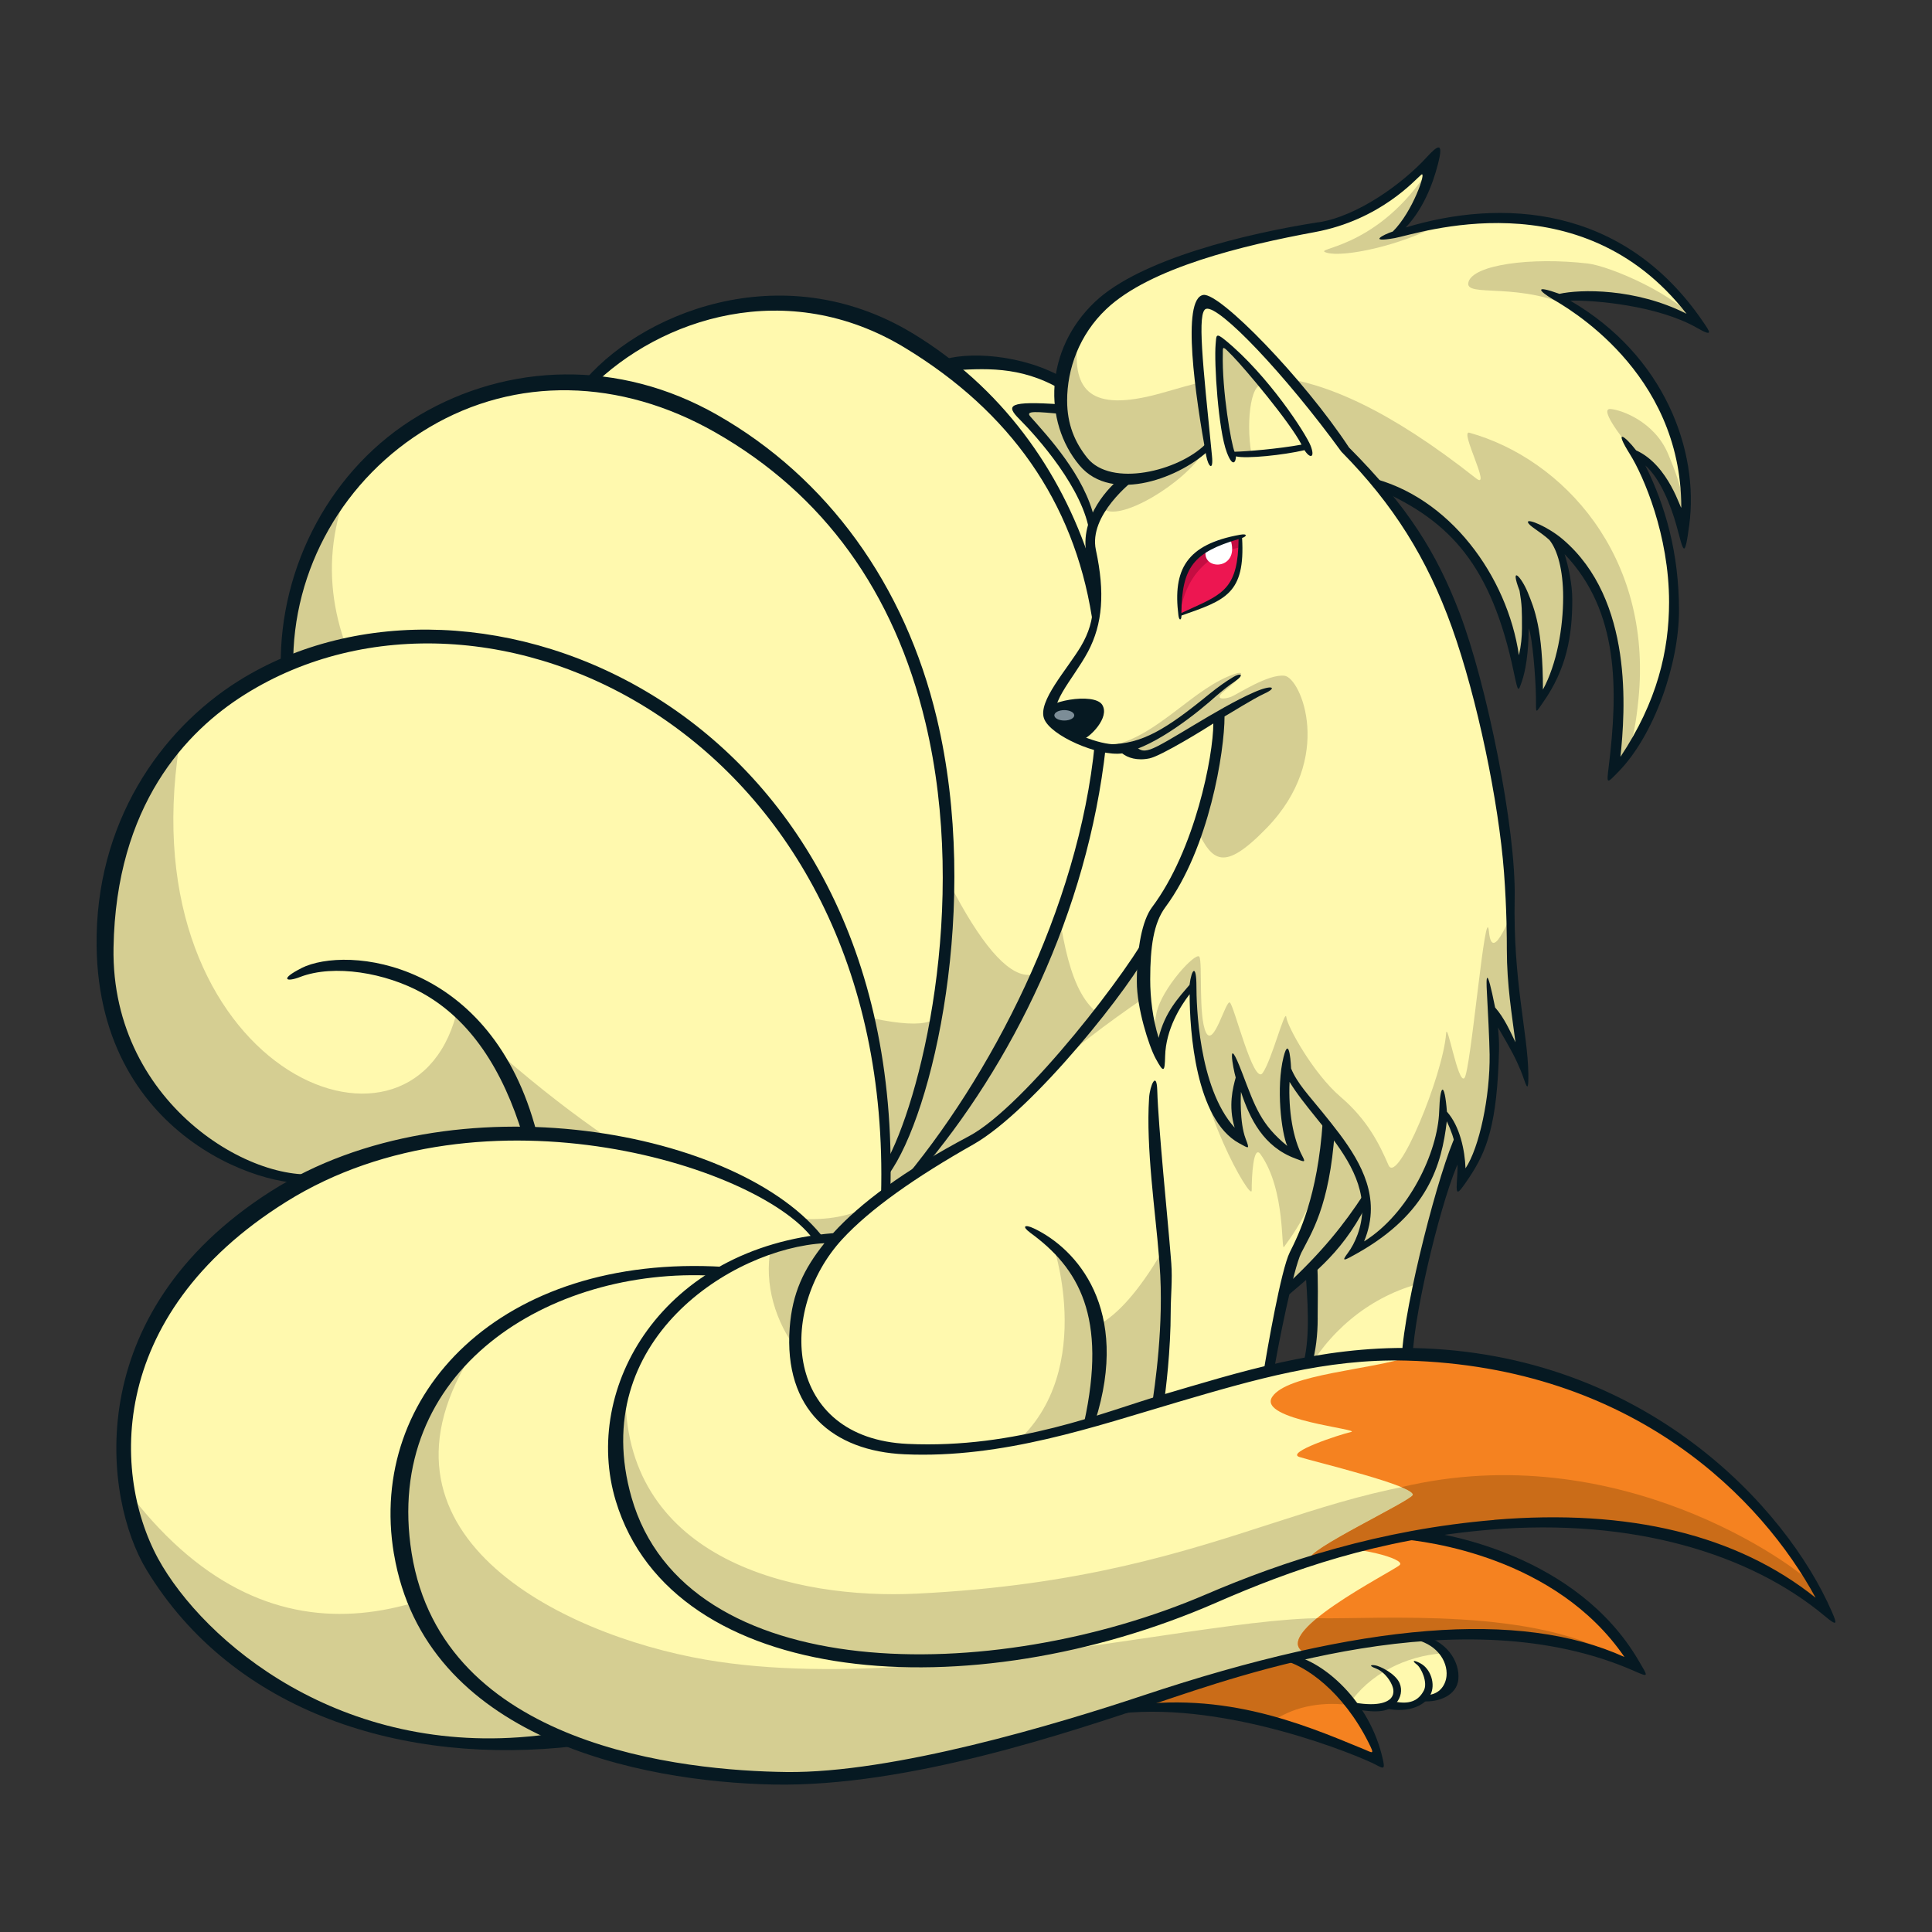 <svg width="800" height="800" viewBox="0 0 800 800" fill="none" xmlns="http://www.w3.org/2000/svg">
<rect x="0" y="0" width="800" height="800" fill="#333333" stroke="none"/>
<g clip-path="url(#clip0_42_61908)">
<path d="M584.747 677.363L535.915 685.718L544.718 691.587C560.409 701.08 558.113 705.827 558.113 705.827C565.535 707.381 570.524 707.191 573.7 706.086C579.966 707.519 585.282 706.138 588.458 703.411C605.512 703.963 604.114 680.401 584.764 677.381L584.747 677.363Z" fill="#FFF9AE"/>
<path d="M584.747 677.363L535.915 685.718L544.718 691.587C560.409 701.08 558.113 705.827 558.113 705.827C558.251 705.862 558.389 705.879 558.527 705.896C566.778 693.209 582.261 685.614 597.451 684.613C594.897 681.126 590.685 678.278 584.764 677.363H584.747Z" fill="#D5CE92"/>
<path d="M530.564 685.855C546.289 688.997 562.307 700.959 569.194 727.645C553.469 721.362 508.556 699.475 460.345 708.916L530.564 685.855Z" fill="#F58220"/>
<path d="M559.96 706.206C551.968 694.175 541.197 687.979 530.564 685.855L460.345 708.916C484.614 704.17 508.055 707.363 527.353 712.507C536.571 706.206 548.567 704.411 559.977 706.224L559.96 706.206Z" fill="#CA6C18"/>
<path d="M520.88 272.778C568.262 365.281 379.304 499.953 379.304 499.953L393.251 152.363C405.834 151.31 422.06 149.515 439.873 159.993C439.873 159.993 473.498 180.275 520.88 272.76V272.778Z" fill="#FFF9AE"/>
<path d="M425.391 288.555C421.387 388.221 379.097 499.832 379.097 499.832C379.097 499.832 420.524 475.649 464.177 423.158C430.725 420.12 440.892 341.478 425.391 288.555Z" fill="#D5CE92"/>
<path d="M364.822 496.777L374.022 492.082C445.466 408.52 518.136 226.881 377.043 141.507C328.331 112.024 274.718 126.973 240.8 160.874L364.804 496.777H364.822Z" fill="#FFF9AE"/>
<path d="M356.191 275.627L364.822 496.778L374.022 492.083C394.097 468.607 414.258 437.416 429.741 402.773C414.724 410.23 390.403 372.963 356.174 275.627H356.191Z" fill="#D5CE92"/>
<path d="M366.53 485.351C390.299 449.499 433.072 255.034 296.951 177.531C206.588 126.076 118.504 195.38 119.695 276.041L366.513 485.351H366.53Z" fill="#FFF9AE"/>
<path d="M142.428 206.633C127.808 226.362 119.333 250.632 119.695 276.04L366.513 485.35C373.349 475.045 381.755 451.587 387.02 421.604C369.103 440.643 97.635 335.695 142.411 206.633H142.428Z" fill="#D5CE92"/>
<path d="M346.507 513.26L367.065 495.084C368.118 457.351 363.889 332.967 242.646 277.11C176.709 246.747 47.474 266.2 45.299 392.38C44.177 456.902 105.195 496.31 137.526 486.713L346.507 513.26Z" fill="#FFF9AE"/>
<path d="M188.895 420.103C169.891 491.582 53.55 442.284 74.229 308.596C57.089 328.584 45.92 356.047 45.282 392.382C44.16 456.904 105.178 496.311 137.509 486.714L346.076 513.883L367.048 495.086C367.135 491.979 326.83 548.44 188.895 420.086V420.103Z" fill="#D5CE92"/>
<path d="M338.912 513.262C316.939 480.034 197.923 445.96 117.606 496.138C39.793 544.763 44.867 614.913 65.84 649.504C86.795 684.096 148.193 733.67 233.947 720.431L338.912 513.262Z" fill="#FFF9AE"/>
<path d="M54.482 619.521C56.761 631.017 60.852 641.27 65.84 649.504C86.795 684.095 148.193 733.67 233.947 720.43L338.912 513.261C337.031 510.413 175.207 774.458 54.465 619.521H54.482Z" fill="#D5CE92"/>
<path d="M295.777 526.535C239.177 523.394 154.925 557.157 168.769 643.446C181.49 722.761 276.548 734.878 325.587 735.482C365.426 735.983 426.789 719.395 473.947 703.67C521.105 687.945 618.233 658.946 677.578 690.431C653.964 650.471 606.013 637.646 579.81 635.54L295.777 526.535Z" fill="#FFF9AE"/>
<path d="M168.769 643.445C181.49 722.76 276.548 734.878 325.587 735.482C365.426 735.982 426.789 719.394 473.947 703.669C497.733 695.746 534.206 684.457 572.129 679.227C565.898 648.537 401.553 706.155 292.048 687.202C231.789 676.776 147.019 634.797 196.507 558.951C175.466 577.904 162.693 605.643 168.751 643.462L168.769 643.445Z" fill="#D5CE92"/>
<path d="M677.578 690.43C653.964 650.47 606.013 637.645 579.81 635.539C579.81 635.539 554.125 635.47 550.431 641.598C560.788 639.872 582.209 645.447 579.62 648.019C577.048 650.591 522.71 677.674 541.231 684.734C586.939 674.826 639.862 670.407 677.56 690.413L677.578 690.43Z" fill="#F58220"/>
<path d="M545.357 670.061C537.882 676.224 534.068 682.023 541.248 684.768C584.643 675.361 634.545 670.924 671.743 687.599C637.928 665.056 570.023 670.631 545.357 670.061Z" fill="#CA6C18"/>
<path d="M470.754 194.55L440.426 170.177C428.895 169.125 423.648 169.798 423.665 171.23C423.7 174.786 445.673 192.186 451.956 215.247L470.754 194.55Z" fill="#D5CE92"/>
<path d="M500.167 184.866C489.689 195.344 461.381 207.927 448.815 192.202C436.231 176.477 437.232 145.839 457.152 126.972C477.071 108.106 521.105 98.698 544.2 94.728C556.663 92.588 578.912 81.661 591.358 67.473C590.598 85.131 577.739 96.817 577.739 96.817C577.739 96.817 659.246 69.44 703.504 134.55C682.549 119.878 645.851 123.019 645.851 123.019C645.851 123.019 708.441 156.972 696.91 226.138C694.821 208.324 690.938 196.121 676.783 187.628C686.484 201.782 711.012 261.04 669.102 318.692C674.764 273.796 666.668 242.243 642.399 222.427C651.824 229.763 651.047 271.569 637.428 290.436C638.481 262.145 630.126 246.696 630.126 246.696C630.126 246.696 634.528 263.577 628.245 278.249C627.192 244.711 595.552 203.733 566.208 198.485L500.184 184.866H500.167Z" fill="#FFF9AE"/>
<path d="M596.606 92.658C585.11 94.35 577.722 96.818 577.722 96.818C577.722 96.818 588.665 85.771 589.839 72.859C568.504 103.861 542.561 102.635 549.413 104.655C556.266 106.674 580.069 101.772 596.606 92.658Z" fill="#D5CE92"/>
<path d="M703.487 134.549C695.115 122.225 666.565 110.159 657.451 109.106C633.907 106.396 610.207 109.624 608.084 116.718C605.961 123.813 629.782 115.752 654.413 128.801C649.304 124.952 645.852 123.001 645.852 123.001C645.852 123.001 682.532 119.86 703.504 134.532L703.487 134.549Z" fill="#D5CE92"/>
<path d="M666.91 169.366C662.353 169.02 670.069 179.515 676.766 187.645C690.921 196.138 694.804 208.342 696.893 226.155C699.344 211.449 696.323 201.23 690.714 187.922C685.104 174.613 671.45 169.711 666.893 169.366H666.91Z" fill="#D5CE92"/>
<path d="M608.429 179.17C604.218 177.996 617.889 203.335 611.226 198.088C538.349 140.556 508.263 155.366 479.885 163.065C451.508 170.763 444.189 161.615 446.105 142.023C432.607 155.004 439.2 180.205 448.798 192.202C461.381 207.927 489.672 195.343 500.15 184.866L566.174 198.485C595.518 203.732 627.175 244.71 628.211 278.249C634.494 263.577 630.092 246.695 630.092 246.695C630.092 246.695 638.429 262.144 637.394 290.435C651.013 271.569 651.79 229.762 642.365 222.426C666.634 242.242 674.73 273.796 669.068 318.692C673.901 312.064 676.456 309.371 678.458 289.486C684.413 229.952 646.922 189.906 608.412 179.17H608.429Z" fill="#D5CE92"/>
<path d="M603.786 404.084L602.319 476.339C594.983 491.011 582.14 545.367 582.14 564.233C582.14 583.1 542.112 587.329 536.864 576.851C543.147 564.268 544.476 554.446 542.388 527.191L603.803 404.066L603.786 404.084Z" fill="#FFF9AE"/>
<path d="M603.786 404.084L542.371 527.208C544.114 549.838 543.492 560.453 539.626 570.603C549.724 551.685 566.364 537.6 586.628 531.8C591.03 510.033 597.744 485.488 602.319 476.357L603.786 404.101V404.084Z" fill="#D5CE92"/>
<path d="M387.348 600.62C423.596 600.62 525.317 567.427 525.317 567.427L532.359 533.405C532.359 533.405 590.357 485.954 606.03 415.373C623.757 335.54 476.053 390.31 476.053 390.31C468.717 406.035 426.22 458.802 402.123 472.421C382.445 483.537 332.371 508.135 328.694 551.201C326.346 568.877 331.853 600.638 387.365 600.638L387.348 600.62Z" fill="#FFF9AE"/>
<path d="M565.362 371.633C518.153 417.668 490.656 530.194 454.2 548.992C451.128 528.641 436.542 517.128 436.542 517.128C436.542 517.128 455.892 576.109 412.635 603.434C416.588 606.955 461.657 602.605 461.657 602.605C461.657 602.605 593.447 496.155 606.047 415.355C611.105 382.887 591.116 372.479 565.38 371.633H565.362Z" fill="#D5CE92"/>
<path d="M476.053 390.293C471.859 399.269 456.185 420.345 439.028 439.315C470.875 412.595 500.133 397.284 529.235 375.086C501.082 380.506 476.053 390.293 476.053 390.293Z" fill="#D5CE92"/>
<path d="M478.159 448.981C477.555 489.01 481.197 509.671 482.353 524.447C484.839 556.259 480.006 581.081 480.006 581.081L525.334 567.41C525.334 567.41 531.427 527.709 535.622 519.32C539.816 510.931 550.035 494.119 549.431 464.689C548.844 435.275 478.763 408.952 478.159 448.964V448.981Z" fill="#FFF9AE"/>
<path d="M549.43 464.705C549.033 444.665 516.375 426.057 495.403 428.888C494.298 456.005 518.343 498.33 518.308 492.893C518.274 487.455 518.947 473.75 521.933 477.927C532.514 492.737 530.339 518.56 531.72 516.282C533.101 514.003 550.017 494.118 549.413 464.705H549.43Z" fill="#D5CE92"/>
<path d="M467.958 197.554C463.763 200.695 449.005 213.417 452.146 228.089C455.771 245.039 454.356 262.749 446.882 272.933C429.62 296.443 432.382 296.426 437.612 301.673C442.86 306.921 460.708 311.029 466.991 309.976C471.03 313.618 471.945 313.29 476.139 312.237C480.334 311.184 497.008 299.119 503.309 297.013C504.361 306.438 501.185 347.968 481.214 374.619C474.413 383.681 470.926 415.183 480.61 436.984C479.557 425.454 493.936 409.729 493.936 409.729C493.936 409.729 493.228 456.282 514.183 472.007C510.541 459.873 512.75 444.786 512.75 444.786C512.75 444.786 523.228 474.13 537.9 479.378C527.422 465.759 533.343 446.892 532.653 441.645C541.266 462.703 579.292 485.747 560.944 518.164C584.005 507.686 598.677 474.148 597.624 458.423C607.135 470.885 605.909 488.802 605.909 488.802C614.333 474.165 623.188 451.087 617.716 418.204C626.105 429.734 631.162 444.786 631.162 444.786C631.162 444.786 624.413 404.878 626.519 377.64C628.608 350.385 613.798 289.849 602.871 259.28C591.962 228.797 576.876 206.288 556.749 185.92C536.813 158.526 506.433 125.126 499.097 126.179C491.761 127.232 499.131 173.647 499.822 185.868C482.578 197.951 467.94 197.554 467.94 197.554H467.958Z" fill="#FFF9AE"/>
<path d="M503.309 297.013C504.327 306.109 498.734 336.351 495.507 343.256C501.962 356.633 506.571 361.38 524.575 342.789C552.71 313.722 538.642 280.701 531.928 279.821C525.23 278.957 512.561 287.398 509.833 288.503C507.106 289.625 502.256 289.867 506.985 286.138C511.698 282.41 517.1 277.249 511.698 278.94C494.695 284.274 479.747 304.59 460.812 308.595C464.177 310.511 472.722 313.048 476.157 312.185C480.351 311.132 497.026 299.067 503.326 296.961L503.309 297.013Z" fill="#D5CE92"/>
<path d="M626.519 377.639C626.709 375.274 617.957 400.389 616.559 385.89C615.161 371.39 609.016 443.853 606.358 446.425C603.7 448.997 599.194 422.328 598.797 427.973C597.572 445.044 578.688 491.097 574.942 482.449C571.197 473.801 566.294 463.738 555.075 454.158C543.855 444.578 533.101 425.159 532.635 421.189C532.169 417.219 526.559 439.192 522.813 444.336C519.068 449.48 510.955 416.131 509.246 415.113C507.537 414.095 502.514 434.152 499.338 427.438C496.162 420.723 497.992 398.439 496.628 396.177C495.265 393.916 480.972 409.261 478.866 419.549C476.761 429.837 478.435 432.098 480.61 436.966C479.557 425.435 493.935 409.71 493.935 409.71C493.935 409.71 493.228 456.264 514.183 471.989C510.541 459.854 512.75 444.768 512.75 444.768C512.75 444.768 523.228 474.112 537.9 479.359C527.422 465.74 533.343 446.874 532.652 441.626C541.266 462.685 579.292 485.729 560.943 518.145C584.004 507.668 598.677 474.129 597.624 458.404C607.135 470.867 604.96 491.943 604.96 491.943C604.96 491.943 624.171 457.023 617.698 418.203C626.087 429.733 631.145 444.785 631.145 444.785C631.145 444.785 624.396 404.877 626.502 377.639H626.519Z" fill="#D5CE92"/>
<path d="M498.458 186.869C485.202 196.915 467.008 198.193 467.008 198.193C464.626 199.988 460.984 203.457 456.496 210.379C462.745 216.99 490.898 199.936 498.458 186.869Z" fill="#D5CE92"/>
<path d="M513.769 222.029C493.124 227.933 488.291 234.233 488.291 255.205C506.105 246.816 513.769 246.143 513.769 222.029Z" fill="#ED1651"/>
<path d="M513.648 226.603C513.717 225.171 513.751 223.652 513.751 222.012C493.107 227.915 488.274 234.215 488.274 255.188C488.36 255.153 488.447 255.101 488.533 255.067C489.931 242.76 496.905 229.917 513.648 226.603Z" fill="#C40D42"/>
<path d="M510.869 188.111C506.674 187.058 503.654 146.373 506.07 142.334C513.751 144.354 538.003 178.358 541.145 185.694C541.145 185.694 515.063 189.164 510.869 188.111Z" fill="#FFF9AE"/>
<path d="M523.797 160.044C516.841 151.154 509.66 143.266 506.087 142.334C503.653 146.373 506.691 187.058 510.886 188.111C512.025 188.404 514.804 188.352 518.222 188.111C515.633 173.542 518.429 156.039 523.797 160.027V160.044Z" fill="#D5CE92"/>
<path d="M347.146 512.916C330.368 512.916 300.04 517.3 275.875 545.401C243.234 583.376 247.376 655.338 320.391 679.659C369.361 695.988 449.954 684.907 500.167 661.742C549.033 639.216 682.238 600.465 756.945 668.025C737.336 624.665 673.746 564.113 582.33 561.696C513.268 559.866 457.601 601.552 375.852 600.344C346.439 599.912 328.176 579.354 330.368 547.49C334.062 524.791 347.146 512.898 347.146 512.898V512.916Z" fill="#FFF9AE"/>
<path d="M330.61 559.884C330.161 556 330.057 551.875 330.368 547.508C334.632 528.658 347.146 512.916 347.146 512.916C339.879 512.916 329.971 513.675 319.166 516.834C316.3 531.765 321.03 547.525 330.627 559.884H330.61Z" fill="#D5CE92"/>
<path d="M645.178 612.254C548.447 604.487 516.082 653.146 379.839 659.878C328.556 662.415 259.718 645.776 258.976 578.336C246.203 616.276 265.57 661.328 319.891 679.418C368.861 695.747 449.937 684.907 500.167 661.742C549.033 639.216 682.238 600.465 756.945 668.025C745.173 642.013 681.634 615.171 645.178 612.237V612.254Z" fill="#D5CE92"/>
<path d="M756.945 668.043C737.405 624.873 680.46 565.77 583.47 561.766C568.211 567.22 533.05 568.843 526.784 578.423C520.518 588.003 564.361 591.869 559.39 592.974C554.419 594.079 532.325 601.449 538.021 603.296C543.717 605.143 587.353 615.552 584.971 619.194C583.073 622.094 540.455 642.22 542.612 645.483C543.165 646.311 561.979 640.391 567.02 639.476C627.175 625.373 705.765 621.783 756.928 668.06L756.945 668.043Z" fill="#F58220"/>
<path d="M580.38 615.793C583.469 617.105 585.489 618.365 584.954 619.159C583.055 622.059 540.437 642.186 542.595 645.448C543.147 646.277 561.962 640.356 567.002 639.441C627.158 625.339 705.748 621.748 756.91 668.026C755.201 664.263 753.199 660.379 750.938 656.426C743.136 647.761 669.637 594.579 580.345 615.776L580.38 615.793Z" fill="#CA6C18"/>
<path d="M584.54 678.641C594.724 680.229 599.574 687.755 598.97 694.038C598.573 698.112 595.604 702.375 589.39 701.875L589.304 704.464C595.742 704.965 603.251 701.996 603.872 695.402C604.58 687.945 598.832 678.693 587.094 676.863L584.54 678.658V678.641Z" fill="#061922"/>
<path d="M586.576 689.153C588.561 690.603 591.289 696.714 589.597 699.976C587.508 703.98 583.832 706.432 575.598 704.119L572.146 707.001C582.158 709.815 589.787 706.639 592.273 701.857C594.586 697.438 592.411 691 588.164 688.756C585.178 687.168 584.591 687.703 586.576 689.153Z" fill="#061922"/>
<path d="M569.747 690.88C572.526 691.933 575.132 694.764 576.427 697.836C576.928 699.01 577.532 701.237 576.065 703.049C574.701 704.706 570.593 707.106 558.354 704.551L560.288 707.503C573.182 710.195 576.151 707.589 578.274 705.017C579.983 702.928 580.794 699.89 579.551 696.973C577.86 693.003 571.318 689.793 569.281 689.551C567.244 689.292 566.968 689.827 569.747 690.88Z" fill="#061922"/>
<path d="M530.288 687.203C540.61 689.275 556.266 700.719 566.709 721.605C569.367 726.904 568.435 725.834 564.62 724.263C538.66 713.527 504.241 698.924 460.086 707.554L455.702 710.73C499.028 702.255 555.213 723.987 567.935 729.873C572.215 731.858 573.734 733.653 572.699 728.906C567.261 703.739 547.29 687.98 536.001 685.719L530.305 687.203H530.288Z" fill="#061922"/>
<path d="M389.298 149.395L393.061 153.469C407.008 152.588 422.353 151.294 439.183 161.184L441.047 156.869C423.458 146.53 400.034 145.321 389.298 149.395Z" fill="#061922"/>
<path d="M451.697 233.215C439.2 194.377 414.327 160.079 377.957 138.054C323.36 105.016 263.774 130.096 240.333 159.647L244.701 160.441C273.527 131.615 326.053 114.475 374.729 144.026C418.4 170.539 444.447 207.737 452.094 255.292C452.405 257.26 452.664 259.245 452.923 261.212C454.269 250.476 452.716 244.245 451.697 233.215Z" fill="#061922"/>
<path d="M453.337 307.801C446.709 375.931 410.098 446.529 371.899 491.219L380.685 485.781C418.901 441.092 450.299 377.83 457.877 309.303C456.393 308.888 454.925 308.37 453.337 307.801Z" fill="#061922"/>
<path d="M173.55 171.991C137.112 193.533 115.656 234.631 116.26 276.058L121.421 276.007C120.834 235.805 142.428 197.831 177.813 176.91C213.544 155.782 256.663 156.542 296.105 178.999C340.984 204.562 370.293 245.023 383.222 299.275C401.381 375.449 380.944 456.939 366.41 482.14L367.98 486.283C386.243 461.254 406.283 374.499 387.9 297.359C374.747 242.14 342.641 197.796 296.899 171.749C256.352 148.653 210.403 150.207 173.567 171.973L173.55 171.991Z" fill="#061922"/>
<path d="M98.723 281.979C66.237 302.399 39.361 340.96 40 391.76C41.036 473.475 114.931 494.205 131.553 489.286L137.025 485.074C108.527 493.532 45.869 458.682 47.008 392.433C48.026 333.348 77.112 302.813 101.329 287.606C201.461 224.706 370.121 304.28 364.822 495.069L368.688 492.721C374.074 292.56 196.525 220.546 98.705 281.996L98.723 281.979Z" fill="#061922"/>
<path d="M124.822 400.89C115.725 405.482 118.435 406.811 124.252 404.55C138.286 399.147 159.776 402.806 174.914 411.23C194.713 422.242 208.228 442.818 216.565 470.436L222.244 469.02C203.688 397.421 143.481 391.448 124.805 400.873L124.822 400.89Z" fill="#061922"/>
<path d="M112.238 493.238C32.319 544.141 43.107 621.075 60.61 649.935C96.565 709.245 167.232 731.374 238.608 722.985L230.288 717.651C147.175 730.476 88.659 683.836 67.325 648.624C46.3 613.929 42.572 545.074 118.539 497.622C200.46 446.443 317.267 483.641 337.497 514.228L341.502 513.227C307.428 467.916 187.463 445.338 112.255 493.238H112.238Z" fill="#061922"/>
<path d="M163.124 643.411C175.932 719.861 264.793 737.812 320.098 738.934C375.955 740.074 442.825 717.254 479.281 705.102C512.198 694.124 605.426 660.499 676.766 691.949C683.084 694.728 682.445 694.314 678.406 687.427C652.911 644.084 598.59 634.763 586.991 633.848L579.672 637.266C590.529 638.129 644.194 644.602 672.658 686.132C629.522 666.541 564.24 671.754 473.412 702.03C437.163 714.113 369.758 734.308 325.604 733.756C283.245 733.238 183.32 723.365 170.46 643.169C158.291 567.289 227.647 524.481 295.673 528.261L299.626 524.585C207.416 519.026 152.025 577.3 163.107 643.411H163.124Z" fill="#061922"/>
<path d="M422.181 173.63C429.482 180.931 448.815 202.611 451.197 220.908L453.199 214.918C449.247 197.018 433.642 180.413 426.652 172.49C424.373 169.918 429.327 170.488 440.305 171.472L439.891 167.485C417.158 165.896 416.347 167.795 422.181 173.63Z" fill="#061922"/>
<path d="M545.978 92.019C516.168 96.645 472.048 107.312 453.389 125.005C432.555 144.735 431.795 174.562 447.002 192.703C460.622 208.964 489.569 197.416 501.151 185.851L499.2 183.9C487.981 195.12 460.052 201.886 450.23 189.614C445.069 183.175 441.876 175.718 441.876 165.862C441.876 152.847 446.847 138.641 458.084 127.991C476.243 110.782 515.132 101.53 544.425 96.11C571.749 91.052 586.214 74.153 588.527 72.324C590.857 70.494 585.006 87.704 576.738 95.868C572.802 97.145 566.122 100.632 577.584 98.578C586.663 96.956 654.448 73.446 698.36 129.924C677.06 119.153 654.12 119.792 645.731 121.674C634.597 117.686 637.601 120.69 642.866 123.831C648.13 126.955 696.185 153.555 696.185 210.068C696.185 211.984 691.214 192.652 677.492 186.489C672.71 180.31 668.05 177.099 674.989 188.198C680.529 197.088 691.128 221.564 691.128 249.303C691.128 269.43 686.208 290.54 671.001 313.377C672.917 294.631 676.559 248.423 647.146 223.342C640.967 218.077 632.457 214.625 632.681 216.179C632.923 217.732 637.532 219.907 641.571 223.584C644.885 227.64 647.267 235.908 647.267 247.232C647.267 259.919 644.678 274.919 638.895 285.534C638.895 260.385 635.305 251.875 632.63 245.35C629.954 238.825 625.035 233.63 629.212 244.608C630.248 250.684 630.213 252.773 630.213 260.195C630.213 263.63 629.851 267.479 628.953 271.328C624.189 238.739 600.282 205.425 566.933 197.657L571.335 202.922C600.558 215.851 617.561 234.268 626.83 278.336C628.677 287.14 628.66 286.415 630.144 282.255C631.628 278.095 632.975 270.431 632.992 260.16C634.563 263.854 635.875 280.58 635.996 288.348C636.116 295.891 635.512 295.753 639.103 290.609C648.544 277.076 651.047 263.647 651.047 248.423C651.047 241.639 649.356 234.217 647.871 229.453C670.483 253.135 670.069 285.534 666.099 317.744C665.202 324.959 665.34 324.493 670.173 319.556C685.104 304.245 695.236 274.729 695.236 252.755C695.236 229.021 689.592 209.378 681.289 192.738C687.417 198.072 691.905 209.361 694.149 217.473C697.083 228.072 697.48 232.439 699.482 217.387C703.573 186.714 689.315 147.22 650.202 124.504C660.351 124.211 686.588 126.541 702.658 135.741C709.822 139.85 707.94 137.243 705.282 133.359C672.071 84.476 621.272 82.318 582.089 94.194C589.028 86.789 593.084 77.105 595.466 67.784C597.848 58.48 595.432 60.017 590.633 65.247C580.88 75.897 562.256 89.533 545.926 92.071L545.978 92.019Z" fill="#061922"/>
<path d="M545.616 545.677C545.616 540.153 545.926 529.762 545.322 521.908L540.644 527.328C542.112 546.454 541.922 556.966 539.281 566.114C540.61 565.976 541.956 565.407 543.285 564.871C544.787 559.279 545.633 553.134 545.633 545.694L545.616 545.677Z" fill="#061922"/>
<path d="M603.078 469.521C596.174 483.348 581.432 540.241 580.466 561.731C581.605 561.921 583.746 562.042 584.885 562.111C585.748 541.518 597.779 493.549 604.424 480.258L603.095 469.521H603.078Z" fill="#061922"/>
<path d="M531.151 533.509L530.84 538.67C542.146 528.296 554.695 520.545 565.621 499.349L564.568 494.723C556.749 506.633 547.618 518.491 531.151 533.509Z" fill="#061922"/>
<path d="M426.479 510.361C446.761 525.068 458.533 545.298 448.884 589.142L453.441 588.589C468.251 542.036 445.829 517.093 428.171 508.687C424.131 506.771 423.13 507.91 426.496 510.344L426.479 510.361Z" fill="#061922"/>
<path d="M481.836 581.702C482.716 575.902 484.77 559.314 484.77 542.812C484.77 537.03 485.512 529.728 485.012 523.238L484.77 520.148C483.579 505.079 479.626 466.656 479.195 451.518C478.953 443.18 476.157 449.429 475.811 454.625C474.465 475.459 478.452 501.817 479.92 520.58L480.161 523.652C482.095 548.37 478.107 574.676 476.933 582.306L481.836 581.684V581.702Z" fill="#061922"/>
<path d="M552.693 468.295L547.704 464.584C545.616 495.464 537.814 511.051 534.068 518.56C530.461 525.775 524.73 558.761 523.176 568.393C524.246 568.393 526.335 567.737 527.492 567.737C529.114 557.691 535.553 525.326 538.832 518.767C542.681 511.068 550.553 499.883 552.693 468.295Z" fill="#061922"/>
<path d="M498.32 122.122C489.016 123.451 495.075 164.74 499.442 188.629C500.322 193.41 502.514 195.309 501.858 188.819C498.061 150.568 495.575 128.905 499.459 127.87C504.913 126.402 532.117 155.021 555.351 186.92L555.42 187.024L555.506 187.11C576.858 208.738 590.961 231.178 601.231 259.849C611.709 289.158 620.581 332.156 622.773 361.207C623.947 376.914 623.947 389.015 623.947 393.019C623.947 407.985 626.087 420.413 627.52 431.581C625.31 427.007 622.946 421.552 619.096 417.168C615.472 399.078 615.316 404.55 615.696 410.988C616.076 417.427 616.749 431.374 616.818 436.587C617.042 454.107 612.554 475.217 606.841 483.779C606.565 476.287 604.511 466.345 599.142 460.321C598.141 447.599 596.294 448.756 595.932 460.183C595.38 477.012 583.452 502.438 564.844 514.038C566.778 509.343 567.641 504.855 567.641 500.557C567.641 485.315 557.111 472.3 547.514 460.442C541.973 453.589 537.14 448.583 534.62 442.438C534.62 442.438 534.016 427.576 531.478 437.726C528.354 450.24 530.581 469.072 533.032 474.509C522.106 465.568 519.793 458.508 514.338 444.199C507.675 426.713 510.644 442.783 511.68 446.184C510.541 450.309 508.504 457.939 511.248 466.949C496.11 450.275 495.42 415.234 495.42 408.468C495.42 398.94 493.417 401.149 492.572 407.795C488.17 412.973 482.301 419.084 479.764 429.751C477.313 421.863 476.277 413.405 476.277 405.482C476.277 392.053 477.693 382.196 482.56 375.637C500.771 351.092 507.054 310.959 507.054 296.667C509.194 295.511 518.567 289.504 523.797 287.087C529.027 284.671 526.87 283.324 519.309 286.638C503.93 293.37 482.526 308.301 476.294 310.303C472.825 311.425 471.893 310.614 468.941 307.956L463.279 308.094C457.428 309.061 443.602 303.969 438.838 299.204C432.52 292.887 444.24 281.65 450.523 269.826C456.617 258.295 457.566 245.315 453.786 227.726C450.696 213.313 468.699 199.331 470.754 197.778L463.884 198.002C460.224 200.746 446.536 213.9 450.006 230.073C453.544 246.61 454.304 256.224 447.572 267.651C441.72 277.404 429.775 290.298 432.296 297.478C434.798 304.607 454.942 313.341 464.678 311.961C466.904 313.756 470.874 315.119 476.035 314.015C480.938 312.962 499.131 301.725 502.411 299.584C502.411 312.927 494.885 351.868 477.019 375.689C472.963 381.109 470.736 392.657 470.736 406.517C470.736 417.34 475.621 432.91 478.538 438.313C481.922 444.561 482.284 443.905 482.457 437.311C482.733 426.23 488.791 416.581 492.606 411.679C492.606 426.955 495.075 463.549 513.095 473.387C517.255 475.649 517.549 476.132 515.788 471.506C513.199 464.705 513.803 453.175 513.855 452.122C517.549 463.324 523.193 474.855 536.415 479.722C539.729 480.948 540.903 481.742 539.332 478.825C535.431 471.575 533.429 459.906 533.981 447.979C536.864 452.743 540.748 457.576 544.821 462.634C554.004 473.974 564.068 486.42 564.068 500.712C564.068 508.065 561.047 514.901 558.164 518.767C555.264 522.634 556.317 522.202 562.342 518.767C591.375 502.283 596.968 482.26 599.091 464.308C602.716 471.938 603.958 478.445 603.423 486.713C602.888 494.981 602.767 495.931 608.274 487.714C615.644 476.719 620.011 465.568 620.719 434.463C620.788 431.512 620.564 428.491 620.305 425.453C626.018 435.206 627.485 438.019 629.712 443.318C631.611 447.841 633.009 454.849 632.854 444.492C632.577 427.473 626.501 406.224 627.192 371.874C627.779 342.91 615.575 283.134 604.39 253.807C594.965 229.124 583.072 209.86 558.596 185.298C539.678 156.592 505.103 121.138 498.302 122.122H498.32Z" fill="#061922"/>
<path d="M503.36 142.543C502.704 150.293 504.448 177.98 508.003 187.335C510.506 193.929 511.784 191.15 511.784 188.975C516.064 190.045 531.479 188.44 540.161 186.403C542.474 190.063 544.649 189.614 542.716 184.608C540.782 179.602 525.127 155.385 507.365 140.868C503.377 137.606 503.688 138.831 503.36 142.56V142.543ZM506.346 146.219C506.346 143.233 506.26 143.181 510.42 147.445C515.581 152.744 534.068 174.7 538.935 184.108C529.304 185.868 516.133 186.956 511.197 187.059C509.868 184.108 505.932 161.72 506.346 146.236V146.219Z" fill="#061922"/>
<path d="M456.41 291.851C453.096 286.518 432.037 290.401 432.21 295.252C432.486 303.14 446.605 306.489 448.815 305.919C451.042 305.35 459.724 297.185 456.41 291.851Z" fill="#061922"/>
<path d="M500.547 287.553C482.906 301.914 472.912 308.128 459.275 308.197C449.764 308.249 448.521 310.769 461.381 311.857C472.273 312.772 490.76 299.256 500.668 290.746C504.172 287.726 506.64 285.361 511.162 282.288C515.668 279.216 513.683 278.508 510.541 280.407C507.417 282.306 504.413 284.411 500.547 287.553Z" fill="#061922"/>
<path d="M585.161 558.192C546.462 557.415 512.75 568.324 480.817 577.697C457.307 584.602 421.042 599.964 375.886 597.893C324.759 595.545 321.531 542.691 348.786 513.106C360.161 500.747 378.993 487.473 402.969 473.923C428.067 459.734 469.494 407.105 476.519 392.053L476.744 383.543C469.2 399.717 424.459 458.146 401.278 470.436C374.126 484.832 356.329 498.14 344.954 510.637C274.287 516.523 240.748 574.607 255.006 621.575C278.585 699.268 401.83 708.088 503.602 663.624C534.413 650.16 570.351 637.3 617.129 633.399C675.731 628.514 724.666 643.221 755.788 669.32C761.036 673.721 760.656 672.254 758.516 667.335C739.718 624.095 680.909 560.125 585.161 558.192ZM618.717 629.377C571.49 633.313 531.237 646.518 499.442 660.171C411.047 698.163 283.832 698.319 261.496 620.039C243.027 555.292 302.975 516.886 341.381 514.78C332.768 525.534 328.073 535.459 327.002 549.751C324.448 583.773 344.885 600.879 374.592 602.191C415.328 604.003 453.51 590.626 487.549 580.614C519.223 571.311 549.154 562.525 582.279 563.388C676.628 565.89 729.793 620.937 751.801 661.587C719.298 635.609 674.661 624.665 618.717 629.325V629.377Z" fill="#061922"/>
<path d="M499.148 229.469C499.511 236.201 512.543 235.406 509.833 224.48C509.367 222.564 498.786 222.737 499.148 229.469Z" fill="white"/>
<path d="M513.493 221.426C491.278 225.396 485.564 235.839 487.963 254.826C488.257 257.139 489.223 256.932 489.223 254.878C507.417 248.509 515.668 245.937 514.321 222.755C516.116 222.22 516.876 220.822 513.475 221.426H513.493ZM512.871 223.221C512.647 243.141 506.83 245.816 493.142 252.013C493.142 252.013 490.639 253.152 489.189 253.825C489.413 234.89 494.177 228.745 512.871 223.221Z" fill="#061922"/>
<path d="M444.828 296.201C444.828 297.392 442.981 298.358 440.702 298.358C438.424 298.358 436.577 297.392 436.577 296.201C436.577 295.01 438.424 294.043 440.702 294.043C442.981 294.043 444.828 295.01 444.828 296.201Z" fill="#7C8D97"/>
</g>
<defs>
<clipPath id="clip0_42_61908">
<rect width="720" height="677.969" fill="white" transform="translate(40 61)"/>
</clipPath>
</defs>
</svg>
